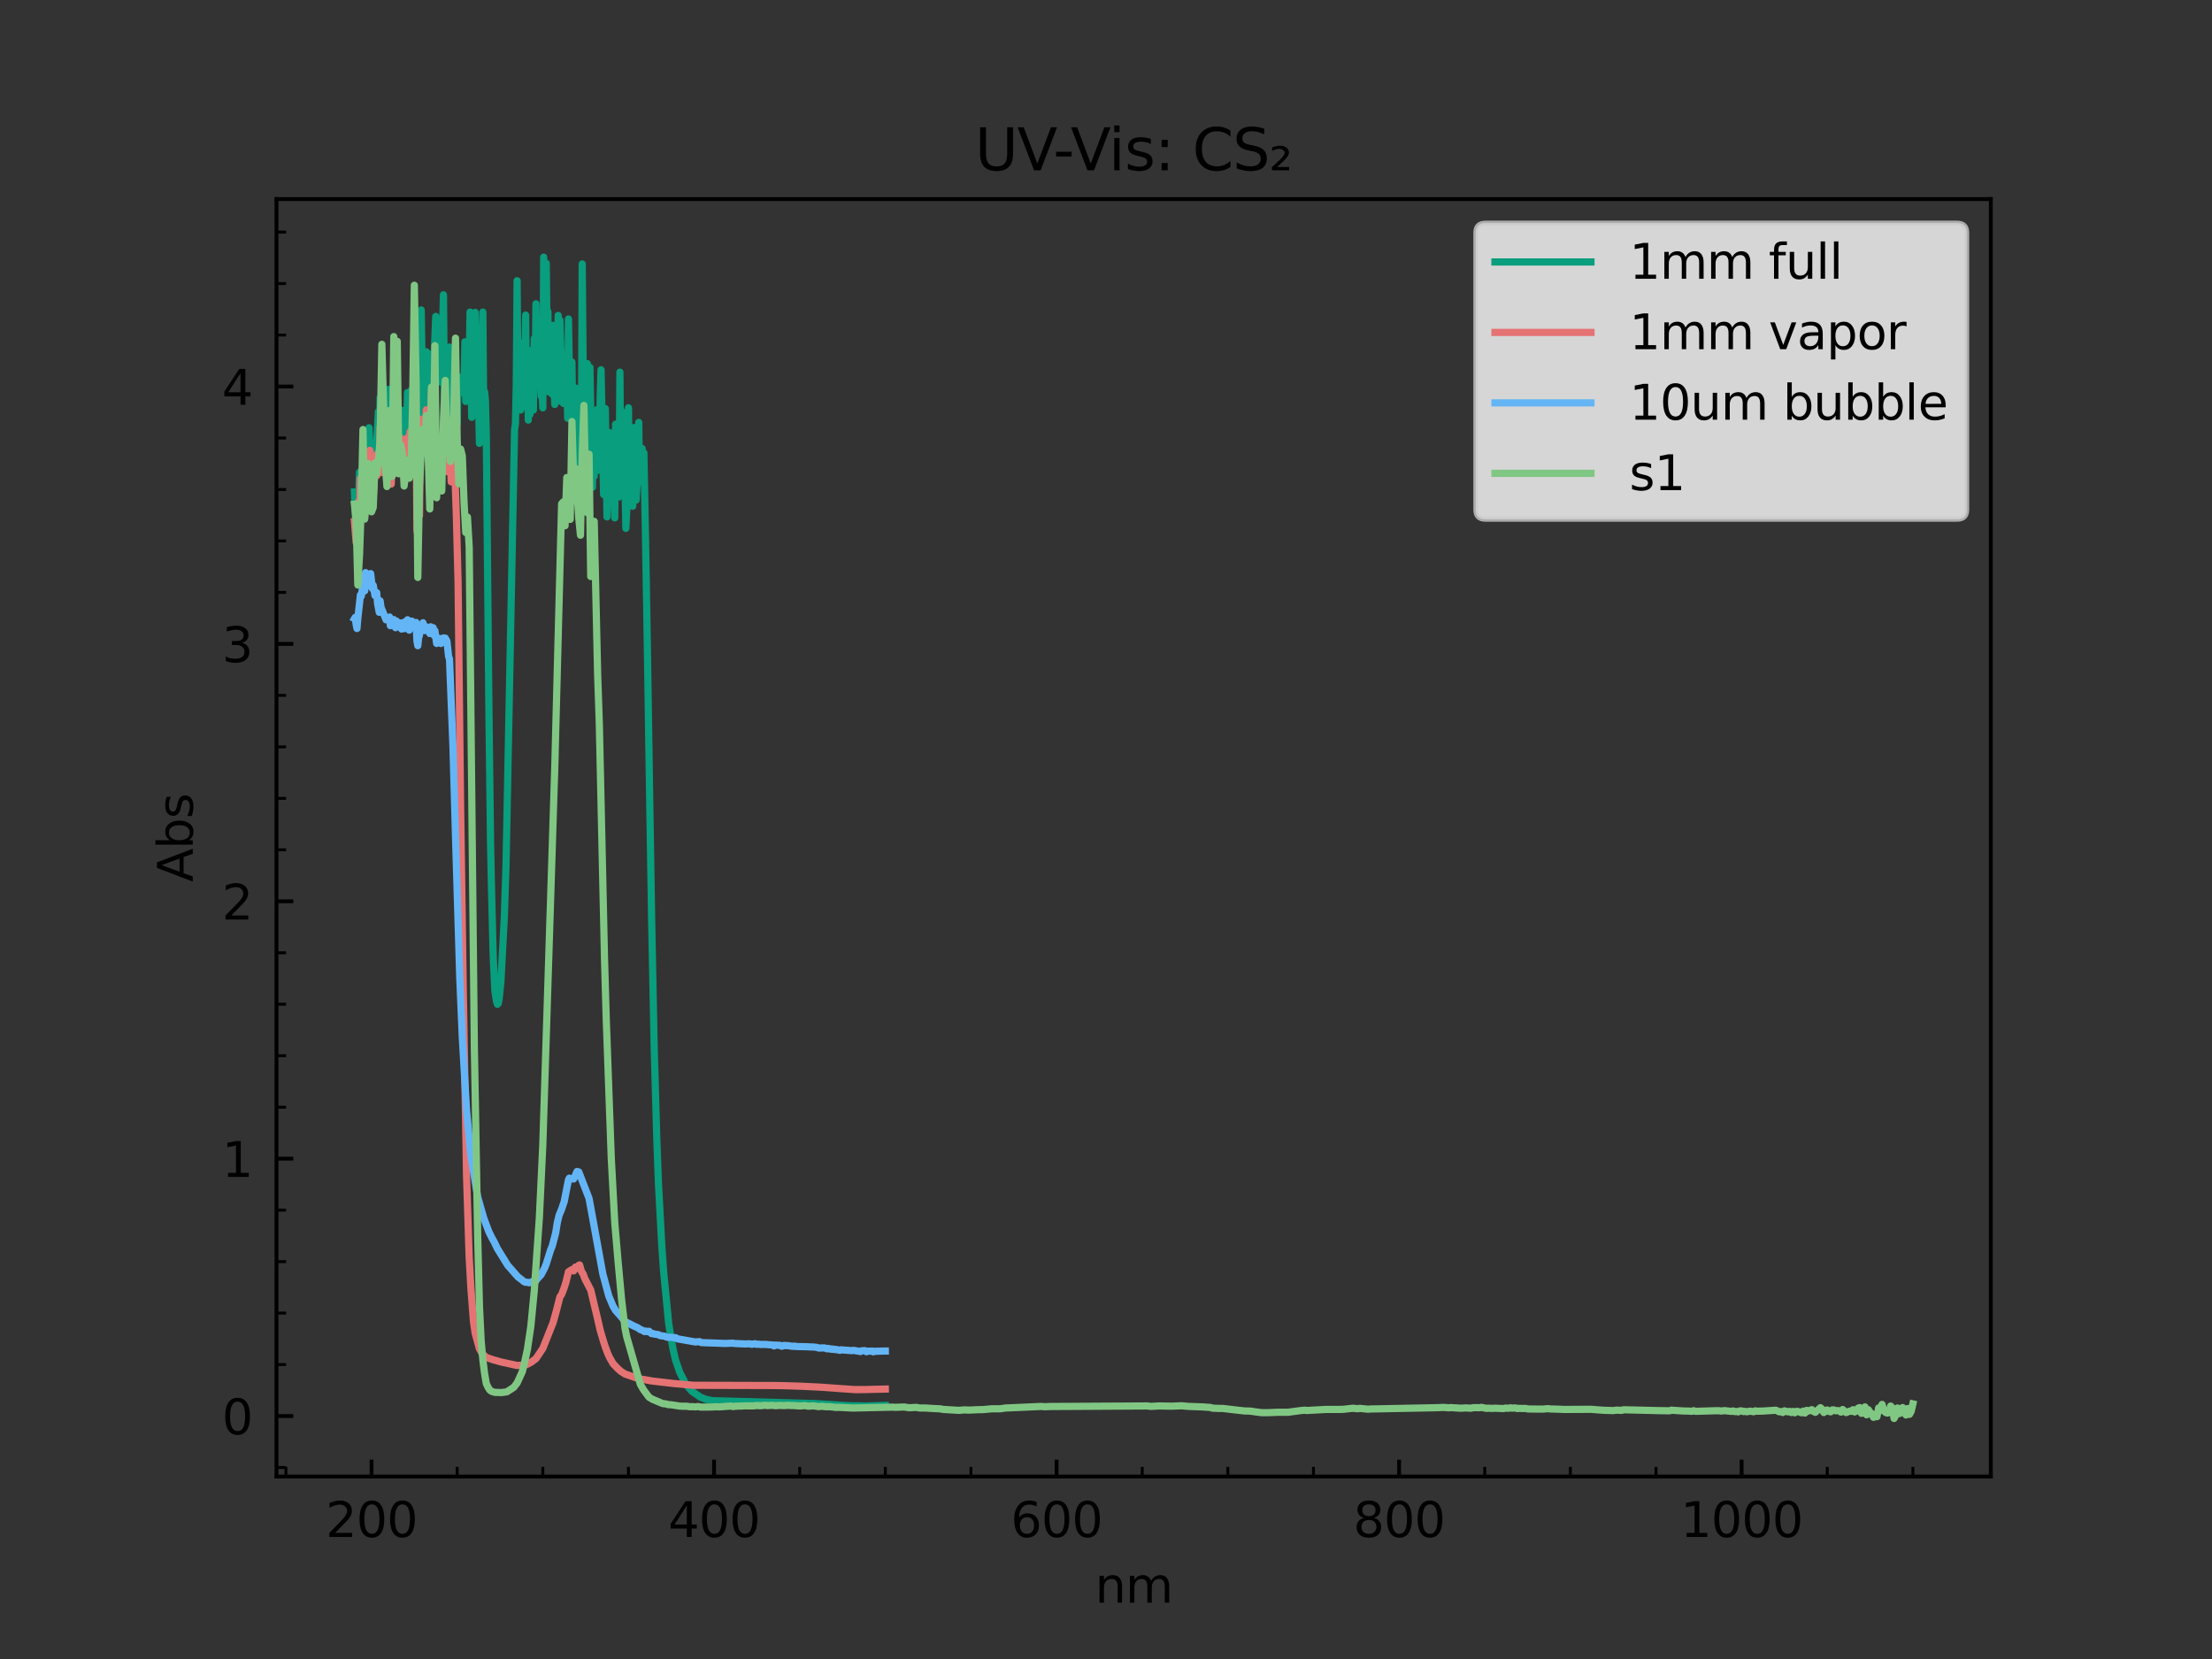 <?xml version="1.0" encoding="utf-8" standalone="no"?>
<!DOCTYPE svg PUBLIC "-//W3C//DTD SVG 1.1//EN"
  "http://www.w3.org/Graphics/SVG/1.1/DTD/svg11.dtd">
<svg xmlns:xlink="http://www.w3.org/1999/xlink" width="460.8pt" height="345.6pt" viewBox="0 0 460.8 345.6" xmlns="http://www.w3.org/2000/svg" version="1.1">
 <rect x="0" y="0" width="460.8" height="345.6" fill="#333333" stroke="none"/>
 <defs>
  <style type="text/css">*{stroke-linejoin: round; stroke-linecap: butt}</style>
 </defs>
 <g id="figure_1">
  <g id="patch_1">
   <path d="M 0 345.6 
L 460.8 345.6 
L 460.8 0 
L 0 0 
L 0 345.6 
z
" style="fill: none"/>
  </g>
  <g id="axes_1">
   <g id="patch_2">
    <path d="M 57.6 307.584 
L 414.72 307.584 
L 414.72 41.472 
L 57.6 41.472 
L 57.6 307.584 
z
" style="fill: none"/>
   </g>
   <g id="matplotlib.axis_1">
    <g id="xtick_1">
     <g id="line2d_1">
      <defs>
       <path id="ma0b58c89ad" d="M 0 0 
L 0 -3.5 
" style="stroke: #000000; stroke-width: 0.8"/>
      </defs>
      <g>
       <use xlink:href="#ma0b58c89ad" x="77.402" y="307.584" style="stroke: #000000; stroke-width: 0.8"/>
      </g>
     </g>
     <g id="text_1">
      <!-- 200 -->
      <g transform="translate(67.858 320.182)scale(0.1 -0.1)">
       <defs>
        <path id="DejaVuSans-32" d="M 1228 531 
L 3431 531 
L 3431 0 
L 469 0 
L 469 531 
Q 828 903 1448 1529 
Q 2069 2156 2228 2338 
Q 2531 2678 2651 2914 
Q 2772 3150 2772 3378 
Q 2772 3750 2511 3984 
Q 2250 4219 1831 4219 
Q 1534 4219 1204 4116 
Q 875 4013 500 3803 
L 500 4441 
Q 881 4594 1212 4672 
Q 1544 4750 1819 4750 
Q 2544 4750 2975 4387 
Q 3406 4025 3406 3419 
Q 3406 3131 3298 2873 
Q 3191 2616 2906 2266 
Q 2828 2175 2409 1742 
Q 1991 1309 1228 531 
z
" transform="scale(0.016)"/>
        <path id="DejaVuSans-30" d="M 2034 4250 
Q 1547 4250 1301 3770 
Q 1056 3291 1056 2328 
Q 1056 1369 1301 889 
Q 1547 409 2034 409 
Q 2525 409 2770 889 
Q 3016 1369 3016 2328 
Q 3016 3291 2770 3770 
Q 2525 4250 2034 4250 
z
M 2034 4750 
Q 2819 4750 3233 4129 
Q 3647 3509 3647 2328 
Q 3647 1150 3233 529 
Q 2819 -91 2034 -91 
Q 1250 -91 836 529 
Q 422 1150 422 2328 
Q 422 3509 836 4129 
Q 1250 4750 2034 4750 
z
" transform="scale(0.016)"/>
       </defs>
       <use xlink:href="#DejaVuSans-32"/>
       <use xlink:href="#DejaVuSans-30" x="63.623"/>
       <use xlink:href="#DejaVuSans-30" x="127.246"/>
      </g>
     </g>
    </g>
    <g id="xtick_2">
     <g id="line2d_2">
      <g>
       <use xlink:href="#ma0b58c89ad" x="148.754" y="307.584" style="stroke: #000000; stroke-width: 0.8"/>
      </g>
     </g>
     <g id="text_2">
      <!-- 400 -->
      <g transform="translate(139.21 320.182)scale(0.1 -0.1)">
       <defs>
        <path id="DejaVuSans-34" d="M 2419 4116 
L 825 1625 
L 2419 1625 
L 2419 4116 
z
M 2253 4666 
L 3047 4666 
L 3047 1625 
L 3713 1625 
L 3713 1100 
L 3047 1100 
L 3047 0 
L 2419 0 
L 2419 1100 
L 313 1100 
L 313 1709 
L 2253 4666 
z
" transform="scale(0.016)"/>
       </defs>
       <use xlink:href="#DejaVuSans-34"/>
       <use xlink:href="#DejaVuSans-30" x="63.623"/>
       <use xlink:href="#DejaVuSans-30" x="127.246"/>
      </g>
     </g>
    </g>
    <g id="xtick_3">
     <g id="line2d_3">
      <g>
       <use xlink:href="#ma0b58c89ad" x="220.107" y="307.584" style="stroke: #000000; stroke-width: 0.8"/>
      </g>
     </g>
     <g id="text_3">
      <!-- 600 -->
      <g transform="translate(210.563 320.182)scale(0.1 -0.1)">
       <defs>
        <path id="DejaVuSans-36" d="M 2113 2584 
Q 1688 2584 1439 2293 
Q 1191 2003 1191 1497 
Q 1191 994 1439 701 
Q 1688 409 2113 409 
Q 2538 409 2786 701 
Q 3034 994 3034 1497 
Q 3034 2003 2786 2293 
Q 2538 2584 2113 2584 
z
M 3366 4563 
L 3366 3988 
Q 3128 4100 2886 4159 
Q 2644 4219 2406 4219 
Q 1781 4219 1451 3797 
Q 1122 3375 1075 2522 
Q 1259 2794 1537 2939 
Q 1816 3084 2150 3084 
Q 2853 3084 3261 2657 
Q 3669 2231 3669 1497 
Q 3669 778 3244 343 
Q 2819 -91 2113 -91 
Q 1303 -91 875 529 
Q 447 1150 447 2328 
Q 447 3434 972 4092 
Q 1497 4750 2381 4750 
Q 2619 4750 2861 4703 
Q 3103 4656 3366 4563 
z
" transform="scale(0.016)"/>
       </defs>
       <use xlink:href="#DejaVuSans-36"/>
       <use xlink:href="#DejaVuSans-30" x="63.623"/>
       <use xlink:href="#DejaVuSans-30" x="127.246"/>
      </g>
     </g>
    </g>
    <g id="xtick_4">
     <g id="line2d_4">
      <g>
       <use xlink:href="#ma0b58c89ad" x="291.459" y="307.584" style="stroke: #000000; stroke-width: 0.8"/>
      </g>
     </g>
     <g id="text_4">
      <!-- 800 -->
      <g transform="translate(281.916 320.182)scale(0.1 -0.1)">
       <defs>
        <path id="DejaVuSans-38" d="M 2034 2216 
Q 1584 2216 1326 1975 
Q 1069 1734 1069 1313 
Q 1069 891 1326 650 
Q 1584 409 2034 409 
Q 2484 409 2743 651 
Q 3003 894 3003 1313 
Q 3003 1734 2745 1975 
Q 2488 2216 2034 2216 
z
M 1403 2484 
Q 997 2584 770 2862 
Q 544 3141 544 3541 
Q 544 4100 942 4425 
Q 1341 4750 2034 4750 
Q 2731 4750 3128 4425 
Q 3525 4100 3525 3541 
Q 3525 3141 3298 2862 
Q 3072 2584 2669 2484 
Q 3125 2378 3379 2068 
Q 3634 1759 3634 1313 
Q 3634 634 3220 271 
Q 2806 -91 2034 -91 
Q 1263 -91 848 271 
Q 434 634 434 1313 
Q 434 1759 690 2068 
Q 947 2378 1403 2484 
z
M 1172 3481 
Q 1172 3119 1398 2916 
Q 1625 2713 2034 2713 
Q 2441 2713 2670 2916 
Q 2900 3119 2900 3481 
Q 2900 3844 2670 4047 
Q 2441 4250 2034 4250 
Q 1625 4250 1398 4047 
Q 1172 3844 1172 3481 
z
" transform="scale(0.016)"/>
       </defs>
       <use xlink:href="#DejaVuSans-38"/>
       <use xlink:href="#DejaVuSans-30" x="63.623"/>
       <use xlink:href="#DejaVuSans-30" x="127.246"/>
      </g>
     </g>
    </g>
    <g id="xtick_5">
     <g id="line2d_5">
      <g>
       <use xlink:href="#ma0b58c89ad" x="362.812" y="307.584" style="stroke: #000000; stroke-width: 0.8"/>
      </g>
     </g>
     <g id="text_5">
      <!-- 1000 -->
      <g transform="translate(350.087 320.182)scale(0.1 -0.1)">
       <defs>
        <path id="DejaVuSans-31" d="M 794 531 
L 1825 531 
L 1825 4091 
L 703 3866 
L 703 4441 
L 1819 4666 
L 2450 4666 
L 2450 531 
L 3481 531 
L 3481 0 
L 794 0 
L 794 531 
z
" transform="scale(0.016)"/>
       </defs>
       <use xlink:href="#DejaVuSans-31"/>
       <use xlink:href="#DejaVuSans-30" x="63.623"/>
       <use xlink:href="#DejaVuSans-30" x="127.246"/>
       <use xlink:href="#DejaVuSans-30" x="190.869"/>
      </g>
     </g>
    </g>
    <g id="xtick_6">
     <g id="line2d_6">
      <defs>
       <path id="mc9d6af4eb7" d="M 0 0 
L 0 -2 
" style="stroke: #000000; stroke-width: 0.6"/>
      </defs>
      <g>
       <use xlink:href="#mc9d6af4eb7" x="59.563" y="307.584" style="stroke: #000000; stroke-width: 0.6"/>
      </g>
     </g>
    </g>
    <g id="xtick_7">
     <g id="line2d_7">
      <g>
       <use xlink:href="#mc9d6af4eb7" x="95.24" y="307.584" style="stroke: #000000; stroke-width: 0.6"/>
      </g>
     </g>
    </g>
    <g id="xtick_8">
     <g id="line2d_8">
      <g>
       <use xlink:href="#mc9d6af4eb7" x="113.078" y="307.584" style="stroke: #000000; stroke-width: 0.6"/>
      </g>
     </g>
    </g>
    <g id="xtick_9">
     <g id="line2d_9">
      <g>
       <use xlink:href="#mc9d6af4eb7" x="130.916" y="307.584" style="stroke: #000000; stroke-width: 0.6"/>
      </g>
     </g>
    </g>
    <g id="xtick_10">
     <g id="line2d_10">
      <g>
       <use xlink:href="#mc9d6af4eb7" x="166.592" y="307.584" style="stroke: #000000; stroke-width: 0.6"/>
      </g>
     </g>
    </g>
    <g id="xtick_11">
     <g id="line2d_11">
      <g>
       <use xlink:href="#mc9d6af4eb7" x="184.43" y="307.584" style="stroke: #000000; stroke-width: 0.6"/>
      </g>
     </g>
    </g>
    <g id="xtick_12">
     <g id="line2d_12">
      <g>
       <use xlink:href="#mc9d6af4eb7" x="202.269" y="307.584" style="stroke: #000000; stroke-width: 0.6"/>
      </g>
     </g>
    </g>
    <g id="xtick_13">
     <g id="line2d_13">
      <g>
       <use xlink:href="#mc9d6af4eb7" x="237.945" y="307.584" style="stroke: #000000; stroke-width: 0.6"/>
      </g>
     </g>
    </g>
    <g id="xtick_14">
     <g id="line2d_14">
      <g>
       <use xlink:href="#mc9d6af4eb7" x="255.783" y="307.584" style="stroke: #000000; stroke-width: 0.6"/>
      </g>
     </g>
    </g>
    <g id="xtick_15">
     <g id="line2d_15">
      <g>
       <use xlink:href="#mc9d6af4eb7" x="273.621" y="307.584" style="stroke: #000000; stroke-width: 0.6"/>
      </g>
     </g>
    </g>
    <g id="xtick_16">
     <g id="line2d_16">
      <g>
       <use xlink:href="#mc9d6af4eb7" x="309.298" y="307.584" style="stroke: #000000; stroke-width: 0.6"/>
      </g>
     </g>
    </g>
    <g id="xtick_17">
     <g id="line2d_17">
      <g>
       <use xlink:href="#mc9d6af4eb7" x="327.136" y="307.584" style="stroke: #000000; stroke-width: 0.6"/>
      </g>
     </g>
    </g>
    <g id="xtick_18">
     <g id="line2d_18">
      <g>
       <use xlink:href="#mc9d6af4eb7" x="344.974" y="307.584" style="stroke: #000000; stroke-width: 0.6"/>
      </g>
     </g>
    </g>
    <g id="xtick_19">
     <g id="line2d_19">
      <g>
       <use xlink:href="#mc9d6af4eb7" x="380.65" y="307.584" style="stroke: #000000; stroke-width: 0.6"/>
      </g>
     </g>
    </g>
    <g id="xtick_20">
     <g id="line2d_20">
      <g>
       <use xlink:href="#mc9d6af4eb7" x="398.488" y="307.584" style="stroke: #000000; stroke-width: 0.6"/>
      </g>
     </g>
    </g>
    <g id="text_6">
     <!-- nm -->
     <g transform="translate(228.121 333.861)scale(0.1 -0.1)">
      <defs>
       <path id="DejaVuSans-6e" d="M 3513 2113 
L 3513 0 
L 2938 0 
L 2938 2094 
Q 2938 2591 2744 2837 
Q 2550 3084 2163 3084 
Q 1697 3084 1428 2787 
Q 1159 2491 1159 1978 
L 1159 0 
L 581 0 
L 581 3500 
L 1159 3500 
L 1159 2956 
Q 1366 3272 1645 3428 
Q 1925 3584 2291 3584 
Q 2894 3584 3203 3211 
Q 3513 2838 3513 2113 
z
" transform="scale(0.016)"/>
       <path id="DejaVuSans-6d" d="M 3328 2828 
Q 3544 3216 3844 3400 
Q 4144 3584 4550 3584 
Q 5097 3584 5394 3201 
Q 5691 2819 5691 2113 
L 5691 0 
L 5113 0 
L 5113 2094 
Q 5113 2597 4934 2840 
Q 4756 3084 4391 3084 
Q 3944 3084 3684 2787 
Q 3425 2491 3425 1978 
L 3425 0 
L 2847 0 
L 2847 2094 
Q 2847 2600 2669 2842 
Q 2491 3084 2119 3084 
Q 1678 3084 1418 2786 
Q 1159 2488 1159 1978 
L 1159 0 
L 581 0 
L 581 3500 
L 1159 3500 
L 1159 2956 
Q 1356 3278 1631 3431 
Q 1906 3584 2284 3584 
Q 2666 3584 2933 3390 
Q 3200 3197 3328 2828 
z
" transform="scale(0.016)"/>
      </defs>
      <use xlink:href="#DejaVuSans-6e"/>
      <use xlink:href="#DejaVuSans-6d" x="63.379"/>
     </g>
    </g>
   </g>
   <g id="matplotlib.axis_2">
    <g id="ytick_1">
     <g id="line2d_21">
      <defs>
       <path id="m00a8649b8f" d="M 0 0 
L 3.5 0 
" style="stroke: #000000; stroke-width: 0.8"/>
      </defs>
      <g>
       <use xlink:href="#m00a8649b8f" x="57.6" y="294.989" style="stroke: #000000; stroke-width: 0.8"/>
      </g>
     </g>
     <g id="text_7">
      <!-- 0 -->
      <g transform="translate(46.237 298.788)scale(0.1 -0.1)">
       <use xlink:href="#DejaVuSans-30"/>
      </g>
     </g>
    </g>
    <g id="ytick_2">
     <g id="line2d_22">
      <g>
       <use xlink:href="#m00a8649b8f" x="57.6" y="241.372" style="stroke: #000000; stroke-width: 0.8"/>
      </g>
     </g>
     <g id="text_8">
      <!-- 1 -->
      <g transform="translate(46.237 245.171)scale(0.1 -0.1)">
       <use xlink:href="#DejaVuSans-31"/>
      </g>
     </g>
    </g>
    <g id="ytick_3">
     <g id="line2d_23">
      <g>
       <use xlink:href="#m00a8649b8f" x="57.6" y="187.754" style="stroke: #000000; stroke-width: 0.8"/>
      </g>
     </g>
     <g id="text_9">
      <!-- 2 -->
      <g transform="translate(46.237 191.554)scale(0.1 -0.1)">
       <use xlink:href="#DejaVuSans-32"/>
      </g>
     </g>
    </g>
    <g id="ytick_4">
     <g id="line2d_24">
      <g>
       <use xlink:href="#m00a8649b8f" x="57.6" y="134.137" style="stroke: #000000; stroke-width: 0.8"/>
      </g>
     </g>
     <g id="text_10">
      <!-- 3 -->
      <g transform="translate(46.237 137.936)scale(0.1 -0.1)">
       <defs>
        <path id="DejaVuSans-33" d="M 2597 2516 
Q 3050 2419 3304 2112 
Q 3559 1806 3559 1356 
Q 3559 666 3084 287 
Q 2609 -91 1734 -91 
Q 1441 -91 1130 -33 
Q 819 25 488 141 
L 488 750 
Q 750 597 1062 519 
Q 1375 441 1716 441 
Q 2309 441 2620 675 
Q 2931 909 2931 1356 
Q 2931 1769 2642 2001 
Q 2353 2234 1838 2234 
L 1294 2234 
L 1294 2753 
L 1863 2753 
Q 2328 2753 2575 2939 
Q 2822 3125 2822 3475 
Q 2822 3834 2567 4026 
Q 2313 4219 1838 4219 
Q 1578 4219 1281 4162 
Q 984 4106 628 3988 
L 628 4550 
Q 988 4650 1302 4700 
Q 1616 4750 1894 4750 
Q 2613 4750 3031 4423 
Q 3450 4097 3450 3541 
Q 3450 3153 3228 2886 
Q 3006 2619 2597 2516 
z
" transform="scale(0.016)"/>
       </defs>
       <use xlink:href="#DejaVuSans-33"/>
      </g>
     </g>
    </g>
    <g id="ytick_5">
     <g id="line2d_25">
      <g>
       <use xlink:href="#m00a8649b8f" x="57.6" y="80.52" style="stroke: #000000; stroke-width: 0.8"/>
      </g>
     </g>
     <g id="text_11">
      <!-- 4 -->
      <g transform="translate(46.237 84.319)scale(0.1 -0.1)">
       <use xlink:href="#DejaVuSans-34"/>
      </g>
     </g>
    </g>
    <g id="ytick_6">
     <g id="line2d_26">
      <defs>
       <path id="m5bd4dfc1ac" d="M 0 0 
L 2 0 
" style="stroke: #000000; stroke-width: 0.6"/>
      </defs>
      <g>
       <use xlink:href="#m5bd4dfc1ac" x="57.6" y="305.712" style="stroke: #000000; stroke-width: 0.6"/>
      </g>
     </g>
    </g>
    <g id="ytick_7">
     <g id="line2d_27">
      <g>
       <use xlink:href="#m5bd4dfc1ac" x="57.6" y="284.266" style="stroke: #000000; stroke-width: 0.6"/>
      </g>
     </g>
    </g>
    <g id="ytick_8">
     <g id="line2d_28">
      <g>
       <use xlink:href="#m5bd4dfc1ac" x="57.6" y="273.542" style="stroke: #000000; stroke-width: 0.6"/>
      </g>
     </g>
    </g>
    <g id="ytick_9">
     <g id="line2d_29">
      <g>
       <use xlink:href="#m5bd4dfc1ac" x="57.6" y="262.819" style="stroke: #000000; stroke-width: 0.6"/>
      </g>
     </g>
    </g>
    <g id="ytick_10">
     <g id="line2d_30">
      <g>
       <use xlink:href="#m5bd4dfc1ac" x="57.6" y="252.095" style="stroke: #000000; stroke-width: 0.6"/>
      </g>
     </g>
    </g>
    <g id="ytick_11">
     <g id="line2d_31">
      <g>
       <use xlink:href="#m5bd4dfc1ac" x="57.6" y="230.648" style="stroke: #000000; stroke-width: 0.6"/>
      </g>
     </g>
    </g>
    <g id="ytick_12">
     <g id="line2d_32">
      <g>
       <use xlink:href="#m5bd4dfc1ac" x="57.6" y="219.925" style="stroke: #000000; stroke-width: 0.6"/>
      </g>
     </g>
    </g>
    <g id="ytick_13">
     <g id="line2d_33">
      <g>
       <use xlink:href="#m5bd4dfc1ac" x="57.6" y="209.201" style="stroke: #000000; stroke-width: 0.6"/>
      </g>
     </g>
    </g>
    <g id="ytick_14">
     <g id="line2d_34">
      <g>
       <use xlink:href="#m5bd4dfc1ac" x="57.6" y="198.478" style="stroke: #000000; stroke-width: 0.6"/>
      </g>
     </g>
    </g>
    <g id="ytick_15">
     <g id="line2d_35">
      <g>
       <use xlink:href="#m5bd4dfc1ac" x="57.6" y="177.031" style="stroke: #000000; stroke-width: 0.6"/>
      </g>
     </g>
    </g>
    <g id="ytick_16">
     <g id="line2d_36">
      <g>
       <use xlink:href="#m5bd4dfc1ac" x="57.6" y="166.307" style="stroke: #000000; stroke-width: 0.6"/>
      </g>
     </g>
    </g>
    <g id="ytick_17">
     <g id="line2d_37">
      <g>
       <use xlink:href="#m5bd4dfc1ac" x="57.6" y="155.584" style="stroke: #000000; stroke-width: 0.6"/>
      </g>
     </g>
    </g>
    <g id="ytick_18">
     <g id="line2d_38">
      <g>
       <use xlink:href="#m5bd4dfc1ac" x="57.6" y="144.86" style="stroke: #000000; stroke-width: 0.6"/>
      </g>
     </g>
    </g>
    <g id="ytick_19">
     <g id="line2d_39">
      <g>
       <use xlink:href="#m5bd4dfc1ac" x="57.6" y="123.414" style="stroke: #000000; stroke-width: 0.6"/>
      </g>
     </g>
    </g>
    <g id="ytick_20">
     <g id="line2d_40">
      <g>
       <use xlink:href="#m5bd4dfc1ac" x="57.6" y="112.69" style="stroke: #000000; stroke-width: 0.6"/>
      </g>
     </g>
    </g>
    <g id="ytick_21">
     <g id="line2d_41">
      <g>
       <use xlink:href="#m5bd4dfc1ac" x="57.6" y="101.967" style="stroke: #000000; stroke-width: 0.6"/>
      </g>
     </g>
    </g>
    <g id="ytick_22">
     <g id="line2d_42">
      <g>
       <use xlink:href="#m5bd4dfc1ac" x="57.6" y="91.243" style="stroke: #000000; stroke-width: 0.6"/>
      </g>
     </g>
    </g>
    <g id="ytick_23">
     <g id="line2d_43">
      <g>
       <use xlink:href="#m5bd4dfc1ac" x="57.6" y="69.796" style="stroke: #000000; stroke-width: 0.6"/>
      </g>
     </g>
    </g>
    <g id="ytick_24">
     <g id="line2d_44">
      <g>
       <use xlink:href="#m5bd4dfc1ac" x="57.6" y="59.073" style="stroke: #000000; stroke-width: 0.6"/>
      </g>
     </g>
    </g>
    <g id="ytick_25">
     <g id="line2d_45">
      <g>
       <use xlink:href="#m5bd4dfc1ac" x="57.6" y="48.349" style="stroke: #000000; stroke-width: 0.6"/>
      </g>
     </g>
    </g>
    <g id="text_12">
     <!-- Abs -->
     <g transform="translate(40.158 183.727)rotate(-90)scale(0.1 -0.1)">
      <defs>
       <path id="DejaVuSans-41" d="M 2188 4044 
L 1331 1722 
L 3047 1722 
L 2188 4044 
z
M 1831 4666 
L 2547 4666 
L 4325 0 
L 3669 0 
L 3244 1197 
L 1141 1197 
L 716 0 
L 50 0 
L 1831 4666 
z
" transform="scale(0.016)"/>
       <path id="DejaVuSans-62" d="M 3116 1747 
Q 3116 2381 2855 2742 
Q 2594 3103 2138 3103 
Q 1681 3103 1420 2742 
Q 1159 2381 1159 1747 
Q 1159 1113 1420 752 
Q 1681 391 2138 391 
Q 2594 391 2855 752 
Q 3116 1113 3116 1747 
z
M 1159 2969 
Q 1341 3281 1617 3432 
Q 1894 3584 2278 3584 
Q 2916 3584 3314 3078 
Q 3713 2572 3713 1747 
Q 3713 922 3314 415 
Q 2916 -91 2278 -91 
Q 1894 -91 1617 61 
Q 1341 213 1159 525 
L 1159 0 
L 581 0 
L 581 4863 
L 1159 4863 
L 1159 2969 
z
" transform="scale(0.016)"/>
       <path id="DejaVuSans-73" d="M 2834 3397 
L 2834 2853 
Q 2591 2978 2328 3040 
Q 2066 3103 1784 3103 
Q 1356 3103 1142 2972 
Q 928 2841 928 2578 
Q 928 2378 1081 2264 
Q 1234 2150 1697 2047 
L 1894 2003 
Q 2506 1872 2764 1633 
Q 3022 1394 3022 966 
Q 3022 478 2636 193 
Q 2250 -91 1575 -91 
Q 1294 -91 989 -36 
Q 684 19 347 128 
L 347 722 
Q 666 556 975 473 
Q 1284 391 1588 391 
Q 1994 391 2212 530 
Q 2431 669 2431 922 
Q 2431 1156 2273 1281 
Q 2116 1406 1581 1522 
L 1381 1569 
Q 847 1681 609 1914 
Q 372 2147 372 2553 
Q 372 3047 722 3315 
Q 1072 3584 1716 3584 
Q 2034 3584 2315 3537 
Q 2597 3491 2834 3397 
z
" transform="scale(0.016)"/>
      </defs>
      <use xlink:href="#DejaVuSans-41"/>
      <use xlink:href="#DejaVuSans-62" x="68.408"/>
      <use xlink:href="#DejaVuSans-73" x="131.885"/>
     </g>
    </g>
   </g>
   <g id="line2d_46">
    <path d="M 184.43 292.769 
L 182.286 292.834 
L 180.506 292.896 
L 176.588 292.834 
L 169.806 292.386 
L 148.392 291.783 
L 147.149 291.53 
L 145.904 291.062 
L 144.12 289.826 
L 142.874 288.352 
L 141.613 285.887 
L 140.726 283.317 
L 140.185 280.975 
L 139.298 275.709 
L 138.23 264.713 
L 137.869 259.602 
L 137.161 246.454 
L 136.8 236.535 
L 136.273 217.912 
L 135.731 190.411 
L 135.37 168.246 
L 134.842 133.854 
L 134.481 112.455 
L 134.133 94.314 
L 133.953 99.867 
L 133.772 93.418 
L 133.591 98.957 
L 133.41 98.588 
L 133.23 100.406 
L 133.063 87.993 
L 132.882 100.05 
L 132.701 100.94 
L 132.52 104.173 
L 132.159 89.042 
L 131.811 105.456 
L 131.63 98.24 
L 131.449 96.09 
L 131.269 104.376 
L 131.088 102.046 
L 130.921 84.944 
L 130.74 102.665 
L 130.378 110.065 
L 130.03 91.693 
L 129.849 101.795 
L 129.668 97.96 
L 129.487 85.664 
L 129.306 100.524 
L 129.139 77.522 
L 128.958 103.531 
L 128.777 93.131 
L 128.415 102.914 
L 128.233 88.361 
L 128.066 107.885 
L 127.704 91.481 
L 127.523 102.695 
L 127.342 104.407 
L 127.175 90.845 
L 126.993 90.11 
L 126.812 94.078 
L 126.45 107.683 
L 126.101 85.119 
L 125.92 89.975 
L 125.739 103.004 
L 125.39 85.793 
L 125.209 77.032 
L 125.028 82.866 
L 124.846 97.97 
L 124.679 97.912 
L 124.497 85.47 
L 124.316 85.357 
L 124.135 94.266 
L 123.953 92.079 
L 123.786 99.203 
L 123.605 86.205 
L 123.423 101.519 
L 123.242 96.844 
L 122.893 76.536 
L 122.711 88.753 
L 122.348 75.753 
L 122.181 85.001 
L 121.999 87.868 
L 121.818 81.112 
L 121.636 82.808 
L 121.469 75.087 
L 121.287 54.985 
L 121.106 95.064 
L 120.924 97.376 
L 120.742 95.014 
L 120.393 85.446 
L 120.212 93.998 
L 120.03 80.871 
L 119.862 95.877 
L 119.681 99.862 
L 119.499 84.537 
L 119.317 89.257 
L 119.15 75.425 
L 118.968 79.036 
L 118.786 79.103 
L 118.604 77.807 
L 118.423 66.444 
L 118.255 87.143 
L 118.073 78.137 
L 117.891 74.844 
L 117.71 83.927 
L 117.542 77.204 
L 117.36 84.047 
L 117.178 81.156 
L 116.996 74.646 
L 116.829 72.804 
L 116.647 66.706 
L 116.465 83.543 
L 116.283 65.71 
L 116.115 78.503 
L 115.933 78.669 
L 115.751 79.401 
L 115.569 84.262 
L 115.401 78.924 
L 115.219 67.774 
L 115.038 82.128 
L 114.856 79.88 
L 114.688 72.864 
L 114.506 72.913 
L 114.324 81.64 
L 114.142 64.887 
L 113.974 70.932 
L 113.792 54.847 
L 113.61 78.202 
L 113.442 74.357 
L 113.259 53.568 
L 113.077 84.96 
L 112.895 80.886 
L 112.727 82.522 
L 112.363 71.093 
L 112.181 76.856 
L 112.013 71.961 
L 111.831 78.159 
L 111.649 63.288 
L 111.466 80.138 
L 111.298 70.504 
L 111.116 85.411 
L 110.934 72.809 
L 110.766 73.765 
L 110.401 86.344 
L 110.219 74.173 
L 110.051 87.512 
L 109.869 78.159 
L 109.686 82.129 
L 109.504 65.633 
L 109.153 84.698 
L 108.971 84.313 
L 108.62 71.446 
L 108.438 85.416 
L 108.256 80.541 
L 108.087 81.818 
L 107.905 81.78 
L 107.723 58.471 
L 107.554 80.014 
L 107.372 88.326 
L 107.19 89.536 
L 105.407 180.47 
L 105.056 191.188 
L 104.34 204.651 
L 103.975 208.084 
L 103.806 209.019 
L 103.624 209.213 
L 103.441 208.674 
L 103.09 206.413 
L 102.738 199.101 
L 102.373 184.402 
L 102.19 175.727 
L 101.839 147.006 
L 101.305 90.529 
L 101.122 83.415 
L 100.954 81.605 
L 100.771 86.416 
L 100.588 65.008 
L 100.419 79.642 
L 100.054 71.827 
L 99.871 92.365 
L 99.519 75.654 
L 99.337 75.079 
L 99.168 73.001 
L 98.985 65.074 
L 98.802 81.258 
L 98.633 74.1 
L 98.45 78.141 
L 98.267 86.935 
L 97.916 65.008 
L 97.733 77.76 
L 97.564 74.066 
L 97.381 78.342 
L 97.198 71.504 
L 97.029 83.632 
L 96.846 71.201 
L 96.663 80.75 
L 96.311 78.857 
L 96.128 81.775 
L 95.959 81.495 
L 95.776 80.374 
L 95.593 82.094 
L 95.424 78.43 
L 95.241 88.325 
L 95.058 81.271 
L 94.889 85.332 
L 94.523 78.521 
L 94.354 79.017 
L 93.988 94.327 
L 93.819 76.939 
L 93.636 72.289 
L 93.453 90.143 
L 93.284 89.71 
L 93.101 86.38 
L 92.917 87.335 
L 92.748 82.725 
L 92.565 82.604 
L 92.382 61.406 
L 92.213 67.4 
L 92.03 79.695 
L 91.847 76.458 
L 91.677 70.53 
L 91.494 68.12 
L 91.311 75.953 
L 91.142 72.298 
L 90.959 74.695 
L 90.775 65.911 
L 90.24 79.035 
L 89.887 73.727 
L 89.704 75.924 
L 89.535 73.876 
L 89.351 74.834 
L 89.168 77.887 
L 88.999 84.237 
L 88.815 73.28 
L 88.646 77.353 
L 88.463 86.709 
L 88.279 73.862 
L 88.11 79.866 
L 87.927 76.077 
L 87.743 64.564 
L 87.574 79.758 
L 87.391 78.803 
L 87.207 97.596 
L 87.038 90.309 
L 86.854 91.547 
L 86.671 79.915 
L 86.502 85.306 
L 86.318 84.342 
L 86.149 81.54 
L 85.965 87.164 
L 85.612 81.366 
L 85.429 92.223 
L 85.245 87.222 
L 85.076 88.477 
L 84.892 81.77 
L 84.709 89.685 
L 84.539 86.279 
L 84.356 93.135 
L 84.186 86.44 
L 84.003 85.972 
L 83.819 88.994 
L 83.65 85.44 
L 83.466 88.613 
L 83.283 88.182 
L 83.113 95.892 
L 82.746 89.819 
L 82.577 91.984 
L 82.393 91.29 
L 82.04 84.821 
L 81.856 93.368 
L 81.503 88.049 
L 81.319 93.361 
L 81.15 91.92 
L 80.966 81.106 
L 80.796 92.592 
L 80.613 85.207 
L 80.259 91.817 
L 80.076 88.674 
L 79.892 82.924 
L 79.722 85.053 
L 79.539 90.439 
L 79.369 89.596 
L 79.185 82.853 
L 79.001 94.303 
L 78.832 85.731 
L 78.294 95.396 
L 78.111 94.524 
L 77.941 95.189 
L 77.757 93.088 
L 77.573 102.56 
L 77.404 101.355 
L 77.22 92.272 
L 77.05 93.018 
L 76.866 89.107 
L 76.682 92.865 
L 76.513 93.075 
L 76.329 95.053 
L 76.159 100.375 
L 75.791 95.198 
L 75.621 104.445 
L 75.437 103.218 
L 75.268 98.742 
L 75.084 100.139 
L 74.9 98.351 
L 74.546 108.103 
L 74.362 105.983 
L 74.192 111.12 
L 73.839 102.483 
L 73.839 102.483 
" clip-path="url(#pf17175fabe)" style="fill: none; stroke: #099e7d; stroke-width: 1.5; stroke-linecap: square"/>
   </g>
   <g id="line2d_47">
    <path d="M 184.43 289.367 
L 181.213 289.443 
L 180.153 289.473 
L 178.004 289.475 
L 174.98 289.263 
L 170.872 288.967 
L 166.769 288.77 
L 164.097 288.683 
L 162.492 288.646 
L 160.35 288.625 
L 144.479 288.581 
L 140.366 288.215 
L 138.937 288.044 
L 135.912 287.699 
L 132.882 287.165 
L 130.197 286.224 
L 129.306 285.651 
L 128.596 285.01 
L 127.704 284.05 
L 126.993 282.808 
L 126.631 282.03 
L 126.101 280.613 
L 125.739 279.498 
L 125.028 277.098 
L 124.497 274.77 
L 123.06 268.736 
L 121.818 266.343 
L 121.469 265.345 
L 121.287 265.147 
L 121.106 264.776 
L 120.742 263.506 
L 120.575 263.577 
L 120.212 264.235 
L 119.862 263.945 
L 119.499 264.754 
L 119.317 264.677 
L 119.15 264.484 
L 118.423 264.937 
L 117.891 267.127 
L 117.542 268.231 
L 116.996 269.669 
L 116.647 270.144 
L 115.933 272.959 
L 115.219 275.526 
L 113.077 280.904 
L 111.649 283.036 
L 110.583 283.813 
L 109.686 284.273 
L 108.971 284.37 
L 107.723 284.457 
L 104.34 283.716 
L 103.272 283.403 
L 102.907 283.325 
L 101.488 282.838 
L 101.122 282.616 
L 100.419 281.951 
L 99.871 280.962 
L 98.985 277.73 
L 98.633 275.348 
L 98.099 268.335 
L 97.733 261.834 
L 97.198 245.206 
L 96.494 205.389 
L 95.959 168.71 
L 95.424 121.172 
L 95.058 107.128 
L 94.523 91.906 
L 94.354 91.177 
L 93.988 100.384 
L 93.819 94.573 
L 93.636 95.007 
L 93.453 98.256 
L 93.284 98.285 
L 92.748 90.115 
L 92.565 91.584 
L 92.382 91.394 
L 92.03 97.818 
L 91.847 100.182 
L 91.677 94.272 
L 91.311 100.876 
L 91.142 99.549 
L 90.606 90.973 
L 90.423 91.766 
L 90.24 91.702 
L 90.07 91.319 
L 89.887 81.334 
L 89.704 86.824 
L 89.535 95.479 
L 89.351 92.94 
L 88.999 91.549 
L 88.815 85.356 
L 88.279 93.674 
L 88.11 90.146 
L 87.927 89.314 
L 87.743 87.323 
L 87.574 87.334 
L 87.391 107.377 
L 87.207 103.328 
L 87.038 111.506 
L 86.854 110.402 
L 86.671 86.818 
L 86.502 89.682 
L 86.318 88.88 
L 85.965 92.573 
L 85.782 91.306 
L 85.612 94.412 
L 85.429 89.918 
L 85.245 92.449 
L 85.076 97.802 
L 84.892 91.753 
L 84.709 91.306 
L 84.539 92.08 
L 84.356 93.602 
L 84.186 96.224 
L 83.819 93.393 
L 83.65 98.294 
L 83.283 91.049 
L 83.113 93.936 
L 82.746 92.297 
L 82.577 89.813 
L 82.393 92.917 
L 82.223 98.665 
L 82.04 92.953 
L 81.856 92.988 
L 81.687 94.241 
L 81.503 100.841 
L 80.966 89.31 
L 80.796 97.725 
L 80.613 96.486 
L 80.429 96.519 
L 80.259 93.544 
L 80.076 94.726 
L 79.892 97.457 
L 79.722 92.582 
L 79.539 94.486 
L 79.369 98.462 
L 79.185 88.951 
L 79.001 98.085 
L 78.832 95.354 
L 78.648 94.516 
L 78.478 99.121 
L 78.294 94.842 
L 77.757 103.36 
L 77.573 103.464 
L 77.404 105.517 
L 77.05 93.799 
L 76.866 99.029 
L 76.682 96.767 
L 76.513 96.64 
L 76.329 94.615 
L 76.159 103.73 
L 75.975 104.198 
L 75.791 103.691 
L 75.621 103.599 
L 75.437 104.256 
L 75.268 100.792 
L 75.084 99.655 
L 74.9 108.267 
L 74.73 104.42 
L 74.546 112.536 
L 74.362 113.185 
L 74.192 112.999 
L 73.839 108.658 
L 73.839 108.658 
" clip-path="url(#pf17175fabe)" style="fill: none; stroke: #e57373; stroke-width: 1.5; stroke-linecap: square"/>
   </g>
   <g id="line2d_48">
    <path d="M 184.43 281.447 
L 183.901 281.45 
L 182.109 281.503 
L 181.933 281.615 
L 181.756 281.456 
L 180.683 281.48 
L 180.506 281.599 
L 180.153 281.355 
L 179.432 281.41 
L 179.256 281.554 
L 177.827 281.299 
L 177.473 281.363 
L 175.157 281.187 
L 174.98 281.295 
L 174.08 281.103 
L 173.903 281.148 
L 173.548 281.037 
L 173.371 281.096 
L 173.193 281.015 
L 173.016 281.057 
L 172.661 280.932 
L 172.484 280.892 
L 172.306 280.996 
L 171.76 280.791 
L 170.517 280.82 
L 170.161 280.679 
L 169.45 280.605 
L 168.548 280.582 
L 168.192 280.549 
L 166.413 280.519 
L 165.7 280.491 
L 165.522 280.413 
L 165.166 280.476 
L 164.097 280.31 
L 163.562 280.314 
L 163.384 280.261 
L 162.849 280.453 
L 162.492 280.259 
L 161.421 280.205 
L 161.243 280.383 
L 160.886 280.177 
L 160.35 280.146 
L 159.457 280.066 
L 158.385 280.078 
L 158.206 280.013 
L 157.848 280.047 
L 157.491 280.024 
L 157.312 279.912 
L 156.596 280.05 
L 156.252 279.935 
L 155.178 279.969 
L 152.864 279.863 
L 152.684 279.795 
L 152.326 279.816 
L 151.071 279.868 
L 150.008 279.826 
L 146.084 279.685 
L 145.724 279.489 
L 144.825 279.556 
L 141.086 278.891 
L 140.726 278.649 
L 140.366 278.667 
L 139.659 278.557 
L 139.298 278.605 
L 138.937 278.551 
L 138.41 278.352 
L 137.522 278.233 
L 137.161 278.029 
L 136.273 277.916 
L 136.092 277.807 
L 135.731 277.824 
L 135.203 277.322 
L 135.023 277.425 
L 134.481 277.281 
L 134.3 277.404 
L 133.591 277.013 
L 133.41 276.997 
L 132.882 276.612 
L 131.992 276.207 
L 130.559 275.477 
L 130.378 275.452 
L 128.777 273.597 
L 128.233 272.98 
L 127.704 272.085 
L 126.812 269.967 
L 125.571 265.33 
L 122.711 249.652 
L 120.575 244.143 
L 120.212 244.038 
L 119.681 245.244 
L 119.499 245.597 
L 118.968 245.562 
L 118.604 245.426 
L 118.423 245.761 
L 117.891 248.47 
L 117.542 250.273 
L 116.996 251.891 
L 116.465 253.182 
L 116.115 254.615 
L 115.751 256.866 
L 115.038 259.579 
L 114.688 260.437 
L 113.792 263.304 
L 113.442 264.18 
L 112.727 265.539 
L 112.013 266.31 
L 111.649 266.787 
L 111.466 266.75 
L 110.401 267.178 
L 110.219 267.229 
L 109.869 267.116 
L 109.504 267.136 
L 109.153 266.989 
L 108.803 266.688 
L 107.905 266.013 
L 105.758 263.571 
L 103.624 260.12 
L 102.907 258.629 
L 102.556 258.034 
L 101.839 256.597 
L 101.122 254.686 
L 100.771 253.749 
L 99.519 249.372 
L 98.099 240.802 
L 97.198 231.411 
L 96.311 216.241 
L 95.776 203.657 
L 94.889 174.16 
L 94.354 155.308 
L 93.636 137.237 
L 93.453 136.79 
L 93.101 133.555 
L 92.748 132.928 
L 92.565 133.719 
L 92.382 132.891 
L 92.213 133.07 
L 91.847 134.048 
L 91.494 132.977 
L 91.311 133.649 
L 91.142 133.224 
L 90.959 134.044 
L 90.606 131.41 
L 90.423 132.353 
L 90.24 130.769 
L 90.07 130.775 
L 89.887 131.035 
L 89.704 130.568 
L 89.535 131.977 
L 89.168 130.842 
L 88.999 131.18 
L 88.815 131.147 
L 88.646 130.498 
L 88.463 131.367 
L 88.279 131.216 
L 88.11 129.736 
L 87.927 131.025 
L 87.743 130.302 
L 87.574 130.224 
L 87.391 132.311 
L 87.207 132.847 
L 87.038 134.514 
L 86.854 133.514 
L 86.671 129.672 
L 86.502 130.234 
L 85.965 130.143 
L 85.782 129.389 
L 85.429 130.828 
L 85.245 131.274 
L 84.892 129.107 
L 84.539 130.094 
L 84.356 129.538 
L 84.186 130.963 
L 84.003 129.707 
L 83.65 131.048 
L 83.466 129.986 
L 83.283 129.746 
L 83.113 130.203 
L 82.577 129.374 
L 82.393 130.76 
L 82.223 129.301 
L 82.04 129.073 
L 81.856 129.373 
L 81.687 129.124 
L 81.503 129.482 
L 81.319 130.34 
L 81.15 128.525 
L 80.966 128.74 
L 80.796 129.146 
L 80.613 128.76 
L 80.429 129.12 
L 79.369 126.495 
L 79.185 125.171 
L 79.001 127.559 
L 78.648 125.666 
L 78.478 123.456 
L 78.294 124.106 
L 78.111 124.066 
L 77.757 121.933 
L 77.573 122.627 
L 77.22 119.493 
L 77.05 122.091 
L 76.866 119.977 
L 76.682 119.919 
L 76.513 120.813 
L 76.159 119.285 
L 75.975 123.088 
L 75.791 119.902 
L 75.437 122.995 
L 75.268 124.201 
L 75.084 123.932 
L 74.546 128.793 
L 74.362 130.932 
L 74.192 130.096 
L 74.008 128.596 
L 73.839 128.887 
L 73.839 128.887 
" clip-path="url(#pf17175fabe)" style="fill: none; stroke: #64b5f6; stroke-width: 1.5; stroke-linecap: square"/>
   </g>
   <g id="line2d_49">
    <path d="M 398.487 292.453 
L 398.13 294.01 
L 397.773 294.635 
L 397.415 293.425 
L 397.057 294.768 
L 396.709 293.782 
L 396.35 293.211 
L 395.992 294.327 
L 395.632 294.481 
L 395.273 293.31 
L 394.924 294.818 
L 394.564 295.488 
L 394.204 293.29 
L 393.854 292.904 
L 393.493 294.27 
L 393.132 294.369 
L 392.782 294.227 
L 392.42 293.824 
L 392.069 292.562 
L 391.707 293.843 
L 391.355 293.298 
L 390.993 295.131 
L 390.64 294.685 
L 390.288 295.255 
L 389.925 294.503 
L 389.572 294.232 
L 389.208 293.671 
L 388.854 294.73 
L 388.501 293.086 
L 388.147 293.976 
L 387.782 294.427 
L 387.427 293.23 
L 387.073 293.351 
L 386.718 293.924 
L 386.362 294.139 
L 386.007 293.671 
L 385.64 294.008 
L 385.284 293.969 
L 384.572 294.268 
L 383.858 293.629 
L 383.501 294.165 
L 383.143 293.906 
L 382.786 293.842 
L 382.439 293.902 
L 382.08 293.722 
L 381.722 293.7 
L 381.363 294.109 
L 381.004 294.034 
L 380.645 293.726 
L 380.297 293.859 
L 379.937 294.255 
L 379.577 293.565 
L 379.228 293.246 
L 378.157 294.209 
L 377.796 294.047 
L 377.434 293.659 
L 376.722 293.939 
L 376.371 293.804 
L 376.008 294.363 
L 375.657 293.952 
L 375.294 294.308 
L 374.59 294.044 
L 374.226 294.007 
L 373.874 294.312 
L 373.51 294.028 
L 373.156 294.254 
L 372.803 294.01 
L 372.449 294.119 
L 371.73 293.904 
L 371.376 294.249 
L 371.022 294.051 
L 370.656 294.106 
L 369.945 293.773 
L 367.095 293.959 
L 366.381 293.961 
L 366.023 293.994 
L 365.665 293.899 
L 365.307 294.093 
L 364.601 293.961 
L 363.884 294.102 
L 363.524 294.017 
L 363.165 294.05 
L 362.816 293.911 
L 362.457 293.911 
L 362.096 294.123 
L 361.736 294.035 
L 361.387 294.066 
L 361.026 293.929 
L 360.676 294.02 
L 359.242 293.859 
L 358.529 293.95 
L 358.177 293.878 
L 357.463 293.879 
L 353.537 293.996 
L 353.183 293.996 
L 352.817 293.873 
L 352.463 294.003 
L 351.753 293.953 
L 350.676 293.931 
L 348.54 293.795 
L 348.183 293.758 
L 347.826 293.896 
L 345.333 293.852 
L 338.194 293.678 
L 337.843 293.809 
L 336.766 293.76 
L 336.051 293.848 
L 334.267 293.794 
L 333.561 293.752 
L 331.416 293.582 
L 325.705 293.613 
L 324.991 293.571 
L 322.856 293.509 
L 322.498 293.445 
L 321.433 293.538 
L 319.289 293.527 
L 318.22 293.503 
L 317.859 293.4 
L 317.15 293.413 
L 316.428 293.382 
L 316.078 293.434 
L 315.717 293.301 
L 315.005 293.342 
L 314.643 293.272 
L 314.293 293.371 
L 313.58 293.33 
L 313.217 293.44 
L 312.503 293.4 
L 311.438 293.358 
L 310.722 293.395 
L 310.006 293.35 
L 309.654 293.393 
L 308.584 293.171 
L 308.231 293.254 
L 307.513 293.237 
L 306.794 293.25 
L 306.441 293.363 
L 305.379 293.295 
L 304.304 293.358 
L 302.161 293.22 
L 301.806 293.278 
L 301.094 293.202 
L 300.382 293.194 
L 299.669 293.241 
L 285.391 293.521 
L 285.041 293.569 
L 283.615 293.423 
L 283.252 293.382 
L 282.901 293.469 
L 281.823 293.365 
L 279.689 293.6 
L 278.972 293.605 
L 276.113 293.615 
L 272.194 293.83 
L 271.84 293.771 
L 271.13 293.826 
L 268.273 294.203 
L 266.135 294.203 
L 263.992 294.29 
L 262.919 294.29 
L 261.487 294.113 
L 260.424 293.952 
L 259.347 293.934 
L 257.217 293.699 
L 254.708 293.4 
L 254 293.402 
L 252.568 293.349 
L 252.22 293.203 
L 251.148 293.134 
L 250.437 293.08 
L 247.577 292.981 
L 246.151 292.852 
L 244.008 292.936 
L 241.509 292.884 
L 239.723 292.978 
L 239.019 292.886 
L 218.675 293.002 
L 217.614 293.05 
L 216.897 292.985 
L 209.401 293.321 
L 208.333 293.479 
L 206.555 293.48 
L 204.762 293.648 
L 203.69 293.663 
L 201.907 293.751 
L 200.847 293.708 
L 199.773 293.801 
L 197.635 293.677 
L 196.558 293.612 
L 195.845 293.488 
L 193.702 293.379 
L 192.987 293.322 
L 191.57 293.308 
L 190.854 293.179 
L 189.421 293.265 
L 188.353 293.105 
L 186.566 293.168 
L 185.861 293.133 
L 177.657 293.32 
L 174.796 293.173 
L 174.087 293.193 
L 173.009 293.052 
L 171.944 293.039 
L 171.233 292.953 
L 170.523 293.023 
L 169.443 292.867 
L 168.376 292.939 
L 167.664 292.805 
L 166.596 292.892 
L 165.528 292.814 
L 164.445 292.777 
L 164.088 292.747 
L 163.375 292.811 
L 162.305 292.768 
L 161.591 292.838 
L 160.891 292.75 
L 159.819 292.81 
L 159.462 292.731 
L 158.389 292.844 
L 157.674 292.787 
L 156.959 292.874 
L 155.885 292.871 
L 155.183 292.851 
L 154.466 292.91 
L 153.75 292.921 
L 153.033 292.962 
L 152.675 293.016 
L 152.316 292.901 
L 149.818 293.081 
L 149.114 293.05 
L 148.396 293.1 
L 147.677 293.117 
L 145.893 293.118 
L 145.548 293.01 
L 144.828 293.075 
L 144.122 293.029 
L 143.762 293.065 
L 143.042 292.942 
L 142.336 292.948 
L 141.615 292.918 
L 139.841 292.641 
L 139.12 292.597 
L 138.759 292.465 
L 138.051 292.389 
L 135.913 291.492 
L 135.191 291.054 
L 134.121 289.613 
L 133.412 288.426 
L 130.56 278.487 
L 130.198 276.709 
L 129.488 270.688 
L 128.778 263.042 
L 128.067 254.732 
L 127.342 241.352 
L 126.283 212.01 
L 125.921 199.346 
L 124.847 150.754 
L 124.498 140.443 
L 123.786 108.609 
L 123.423 110.603 
L 123.06 120.098 
L 122.711 94.609 
L 122.348 106.809 
L 121.999 101.594 
L 121.636 84.456 
L 121.287 94.807 
L 120.924 111.498 
L 120.575 108.001 
L 119.862 97.532 
L 119.499 99.99 
L 119.149 87.806 
L 118.786 108.201 
L 118.436 100.323 
L 118.073 99.475 
L 117.709 109.527 
L 117.359 104.534 
L 116.996 104.942 
L 116.282 132.412 
L 115.569 159.915 
L 113.076 238.498 
L 112.362 253.622 
L 111.297 268.927 
L 110.582 276.298 
L 109.867 281.099 
L 109.152 284.389 
L 108.801 285.756 
L 107.721 288.106 
L 107.019 289.014 
L 105.588 289.946 
L 104.52 290.096 
L 103.087 290.055 
L 102.371 289.832 
L 102.019 289.552 
L 101.668 289.002 
L 101.303 288.221 
L 100.951 286.163 
L 100.585 283.26 
L 100.234 279.34 
L 99.882 272.194 
L 99.517 257.631 
L 98.813 217.991 
L 97.744 114 
L 97.378 107.708 
L 97.026 110.935 
L 96.66 104.455 
L 96.308 94.986 
L 95.956 93.553 
L 95.59 100.778 
L 95.238 91.587 
L 94.886 70.446 
L 94.52 86.159 
L 94.168 94.875 
L 93.816 96.129 
L 93.449 90.535 
L 93.097 91.674 
L 92.745 79.24 
L 92.393 87.099 
L 92.026 102.277 
L 91.674 98.398 
L 91.321 91.798 
L 90.955 103.7 
L 90.602 72.009 
L 90.25 93.254 
L 89.883 80.64 
L 89.531 106.023 
L 89.178 93.685 
L 88.811 86.561 
L 88.459 94.39 
L 88.106 89.418 
L 87.753 93.907 
L 87.386 101.358 
L 87.034 120.294 
L 86.681 79.837 
L 86.314 59.42 
L 85.961 83.539 
L 85.608 98.409 
L 85.255 99.621 
L 84.888 95.869 
L 84.182 101.243 
L 83.829 94.419 
L 83.462 92.683 
L 83.109 98.703 
L 82.755 71.102 
L 82.402 86.09 
L 82.035 70.118 
L 81.682 99.233 
L 80.975 85.541 
L 80.608 101.355 
L 80.254 96.759 
L 79.547 71.722 
L 79.18 91.669 
L 78.826 96.039 
L 78.473 98.652 
L 78.119 96.434 
L 77.752 105.72 
L 77.398 106.624 
L 77.045 97.056 
L 76.691 96.529 
L 76.337 104.498 
L 75.969 108.143 
L 75.616 89.479 
L 75.262 105.009 
L 74.908 115.348 
L 74.54 121.865 
L 74.187 108.406 
L 73.833 105.027 
L 73.833 105.027 
" clip-path="url(#pf17175fabe)" style="fill: none; stroke: #81c784; stroke-width: 1.5; stroke-linecap: square"/>
   </g>
   <g id="patch_3">
    <path d="M 57.6 307.584 
L 57.6 41.472 
" style="fill: none; stroke: #000000; stroke-width: 0.8; stroke-linejoin: miter; stroke-linecap: square"/>
   </g>
   <g id="patch_4">
    <path d="M 414.72 307.584 
L 414.72 41.472 
" style="fill: none; stroke: #000000; stroke-width: 0.8; stroke-linejoin: miter; stroke-linecap: square"/>
   </g>
   <g id="patch_5">
    <path d="M 57.6 307.584 
L 414.72 307.584 
" style="fill: none; stroke: #000000; stroke-width: 0.8; stroke-linejoin: miter; stroke-linecap: square"/>
   </g>
   <g id="patch_6">
    <path d="M 57.6 41.472 
L 414.72 41.472 
" style="fill: none; stroke: #000000; stroke-width: 0.8; stroke-linejoin: miter; stroke-linecap: square"/>
   </g>
   <g id="text_13">
    <!-- UV-Vis: CS₂ -->
    <g transform="translate(203.11 35.472)scale(0.12 -0.12)">
     <defs>
      <path id="DejaVuSans-55" d="M 556 4666 
L 1191 4666 
L 1191 1831 
Q 1191 1081 1462 751 
Q 1734 422 2344 422 
Q 2950 422 3222 751 
Q 3494 1081 3494 1831 
L 3494 4666 
L 4128 4666 
L 4128 1753 
Q 4128 841 3676 375 
Q 3225 -91 2344 -91 
Q 1459 -91 1007 375 
Q 556 841 556 1753 
L 556 4666 
z
" transform="scale(0.016)"/>
      <path id="DejaVuSans-56" d="M 1831 0 
L 50 4666 
L 709 4666 
L 2188 738 
L 3669 4666 
L 4325 4666 
L 2547 0 
L 1831 0 
z
" transform="scale(0.016)"/>
      <path id="DejaVuSans-2d" d="M 313 2009 
L 1997 2009 
L 1997 1497 
L 313 1497 
L 313 2009 
z
" transform="scale(0.016)"/>
      <path id="DejaVuSans-69" d="M 603 3500 
L 1178 3500 
L 1178 0 
L 603 0 
L 603 3500 
z
M 603 4863 
L 1178 4863 
L 1178 4134 
L 603 4134 
L 603 4863 
z
" transform="scale(0.016)"/>
      <path id="DejaVuSans-3a" d="M 750 794 
L 1409 794 
L 1409 0 
L 750 0 
L 750 794 
z
M 750 3309 
L 1409 3309 
L 1409 2516 
L 750 2516 
L 750 3309 
z
" transform="scale(0.016)"/>
      <path id="DejaVuSans-20" transform="scale(0.016)"/>
      <path id="DejaVuSans-43" d="M 4122 4306 
L 4122 3641 
Q 3803 3938 3442 4084 
Q 3081 4231 2675 4231 
Q 1875 4231 1450 3742 
Q 1025 3253 1025 2328 
Q 1025 1406 1450 917 
Q 1875 428 2675 428 
Q 3081 428 3442 575 
Q 3803 722 4122 1019 
L 4122 359 
Q 3791 134 3420 21 
Q 3050 -91 2638 -91 
Q 1578 -91 968 557 
Q 359 1206 359 2328 
Q 359 3453 968 4101 
Q 1578 4750 2638 4750 
Q 3056 4750 3426 4639 
Q 3797 4528 4122 4306 
z
" transform="scale(0.016)"/>
      <path id="DejaVuSans-53" d="M 3425 4513 
L 3425 3897 
Q 3066 4069 2747 4153 
Q 2428 4238 2131 4238 
Q 1616 4238 1336 4038 
Q 1056 3838 1056 3469 
Q 1056 3159 1242 3001 
Q 1428 2844 1947 2747 
L 2328 2669 
Q 3034 2534 3370 2195 
Q 3706 1856 3706 1288 
Q 3706 609 3251 259 
Q 2797 -91 1919 -91 
Q 1588 -91 1214 -16 
Q 841 59 441 206 
L 441 856 
Q 825 641 1194 531 
Q 1563 422 1919 422 
Q 2459 422 2753 634 
Q 3047 847 3047 1241 
Q 3047 1584 2836 1778 
Q 2625 1972 2144 2069 
L 1759 2144 
Q 1053 2284 737 2584 
Q 422 2884 422 3419 
Q 422 4038 858 4394 
Q 1294 4750 2059 4750 
Q 2388 4750 2728 4690 
Q 3069 4631 3425 4513 
z
" transform="scale(0.016)"/>
      <path id="DejaVuSans-2082" d="M 838 356 
L 2163 356 
L 2163 0 
L 294 0 
L 294 343 
Q 400 440 597 615 
Q 1672 1568 1672 1862 
Q 1672 2068 1509 2194 
Q 1347 2321 1081 2321 
Q 919 2321 728 2266 
Q 538 2212 313 2103 
L 313 2487 
Q 553 2575 761 2618 
Q 969 2662 1147 2662 
Q 1600 2662 1872 2456 
Q 2144 2250 2144 1912 
Q 2144 1478 1109 590 
Q 934 440 838 356 
z
" transform="scale(0.016)"/>
     </defs>
     <use xlink:href="#DejaVuSans-55"/>
     <use xlink:href="#DejaVuSans-56" x="73.193"/>
     <use xlink:href="#DejaVuSans-2d" x="135.727"/>
     <use xlink:href="#DejaVuSans-56" x="165.936"/>
     <use xlink:href="#DejaVuSans-69" x="232.094"/>
     <use xlink:href="#DejaVuSans-73" x="259.877"/>
     <use xlink:href="#DejaVuSans-3a" x="311.977"/>
     <use xlink:href="#DejaVuSans-20" x="345.668"/>
     <use xlink:href="#DejaVuSans-43" x="377.455"/>
     <use xlink:href="#DejaVuSans-53" x="447.279"/>
     <use xlink:href="#DejaVuSans-2082" x="510.756"/>
    </g>
   </g>
   <g id="legend_1">
    <g id="patch_7">
     <path d="M 309.425 108.184 
L 407.72 108.184 
Q 409.72 108.184 409.72 106.184 
L 409.72 48.472 
Q 409.72 46.472 407.72 46.472 
L 309.425 46.472 
Q 307.425 46.472 307.425 48.472 
L 307.425 106.184 
Q 307.425 108.184 309.425 108.184 
z
" style="fill: #ffffff; opacity: 0.8; stroke: #cccccc; stroke-linejoin: miter"/>
    </g>
    <g id="line2d_50">
     <path d="M 311.425 54.57 
L 321.425 54.57 
L 331.425 54.57 
" style="fill: none; stroke: #099e7d; stroke-width: 1.5; stroke-linecap: square"/>
    </g>
    <g id="text_14">
     <!-- 1mm full -->
     <g transform="translate(339.425 58.07)scale(0.1 -0.1)">
      <defs>
       <path id="DejaVuSans-66" d="M 2375 4863 
L 2375 4384 
L 1825 4384 
Q 1516 4384 1395 4259 
Q 1275 4134 1275 3809 
L 1275 3500 
L 2222 3500 
L 2222 3053 
L 1275 3053 
L 1275 0 
L 697 0 
L 697 3053 
L 147 3053 
L 147 3500 
L 697 3500 
L 697 3744 
Q 697 4328 969 4595 
Q 1241 4863 1831 4863 
L 2375 4863 
z
" transform="scale(0.016)"/>
       <path id="DejaVuSans-75" d="M 544 1381 
L 544 3500 
L 1119 3500 
L 1119 1403 
Q 1119 906 1312 657 
Q 1506 409 1894 409 
Q 2359 409 2629 706 
Q 2900 1003 2900 1516 
L 2900 3500 
L 3475 3500 
L 3475 0 
L 2900 0 
L 2900 538 
Q 2691 219 2414 64 
Q 2138 -91 1772 -91 
Q 1169 -91 856 284 
Q 544 659 544 1381 
z
M 1991 3584 
L 1991 3584 
z
" transform="scale(0.016)"/>
       <path id="DejaVuSans-6c" d="M 603 4863 
L 1178 4863 
L 1178 0 
L 603 0 
L 603 4863 
z
" transform="scale(0.016)"/>
      </defs>
      <use xlink:href="#DejaVuSans-31"/>
      <use xlink:href="#DejaVuSans-6d" x="63.623"/>
      <use xlink:href="#DejaVuSans-6d" x="161.035"/>
      <use xlink:href="#DejaVuSans-20" x="258.447"/>
      <use xlink:href="#DejaVuSans-66" x="290.234"/>
      <use xlink:href="#DejaVuSans-75" x="325.439"/>
      <use xlink:href="#DejaVuSans-6c" x="388.818"/>
      <use xlink:href="#DejaVuSans-6c" x="416.602"/>
     </g>
    </g>
    <g id="line2d_51">
     <path d="M 311.425 69.249 
L 321.425 69.249 
L 331.425 69.249 
" style="fill: none; stroke: #e57373; stroke-width: 1.5; stroke-linecap: square"/>
    </g>
    <g id="text_15">
     <!-- 1mm vapor -->
     <g transform="translate(339.425 72.749)scale(0.1 -0.1)">
      <defs>
       <path id="DejaVuSans-76" d="M 191 3500 
L 800 3500 
L 1894 563 
L 2988 3500 
L 3597 3500 
L 2284 0 
L 1503 0 
L 191 3500 
z
" transform="scale(0.016)"/>
       <path id="DejaVuSans-61" d="M 2194 1759 
Q 1497 1759 1228 1600 
Q 959 1441 959 1056 
Q 959 750 1161 570 
Q 1363 391 1709 391 
Q 2188 391 2477 730 
Q 2766 1069 2766 1631 
L 2766 1759 
L 2194 1759 
z
M 3341 1997 
L 3341 0 
L 2766 0 
L 2766 531 
Q 2569 213 2275 61 
Q 1981 -91 1556 -91 
Q 1019 -91 701 211 
Q 384 513 384 1019 
Q 384 1609 779 1909 
Q 1175 2209 1959 2209 
L 2766 2209 
L 2766 2266 
Q 2766 2663 2505 2880 
Q 2244 3097 1772 3097 
Q 1472 3097 1187 3025 
Q 903 2953 641 2809 
L 641 3341 
Q 956 3463 1253 3523 
Q 1550 3584 1831 3584 
Q 2591 3584 2966 3190 
Q 3341 2797 3341 1997 
z
" transform="scale(0.016)"/>
       <path id="DejaVuSans-70" d="M 1159 525 
L 1159 -1331 
L 581 -1331 
L 581 3500 
L 1159 3500 
L 1159 2969 
Q 1341 3281 1617 3432 
Q 1894 3584 2278 3584 
Q 2916 3584 3314 3078 
Q 3713 2572 3713 1747 
Q 3713 922 3314 415 
Q 2916 -91 2278 -91 
Q 1894 -91 1617 61 
Q 1341 213 1159 525 
z
M 3116 1747 
Q 3116 2381 2855 2742 
Q 2594 3103 2138 3103 
Q 1681 3103 1420 2742 
Q 1159 2381 1159 1747 
Q 1159 1113 1420 752 
Q 1681 391 2138 391 
Q 2594 391 2855 752 
Q 3116 1113 3116 1747 
z
" transform="scale(0.016)"/>
       <path id="DejaVuSans-6f" d="M 1959 3097 
Q 1497 3097 1228 2736 
Q 959 2375 959 1747 
Q 959 1119 1226 758 
Q 1494 397 1959 397 
Q 2419 397 2687 759 
Q 2956 1122 2956 1747 
Q 2956 2369 2687 2733 
Q 2419 3097 1959 3097 
z
M 1959 3584 
Q 2709 3584 3137 3096 
Q 3566 2609 3566 1747 
Q 3566 888 3137 398 
Q 2709 -91 1959 -91 
Q 1206 -91 779 398 
Q 353 888 353 1747 
Q 353 2609 779 3096 
Q 1206 3584 1959 3584 
z
" transform="scale(0.016)"/>
       <path id="DejaVuSans-72" d="M 2631 2963 
Q 2534 3019 2420 3045 
Q 2306 3072 2169 3072 
Q 1681 3072 1420 2755 
Q 1159 2438 1159 1844 
L 1159 0 
L 581 0 
L 581 3500 
L 1159 3500 
L 1159 2956 
Q 1341 3275 1631 3429 
Q 1922 3584 2338 3584 
Q 2397 3584 2469 3576 
Q 2541 3569 2628 3553 
L 2631 2963 
z
" transform="scale(0.016)"/>
      </defs>
      <use xlink:href="#DejaVuSans-31"/>
      <use xlink:href="#DejaVuSans-6d" x="63.623"/>
      <use xlink:href="#DejaVuSans-6d" x="161.035"/>
      <use xlink:href="#DejaVuSans-20" x="258.447"/>
      <use xlink:href="#DejaVuSans-76" x="290.234"/>
      <use xlink:href="#DejaVuSans-61" x="349.414"/>
      <use xlink:href="#DejaVuSans-70" x="410.693"/>
      <use xlink:href="#DejaVuSans-6f" x="474.17"/>
      <use xlink:href="#DejaVuSans-72" x="535.352"/>
     </g>
    </g>
    <g id="line2d_52">
     <path d="M 311.425 83.927 
L 321.425 83.927 
L 331.425 83.927 
" style="fill: none; stroke: #64b5f6; stroke-width: 1.5; stroke-linecap: square"/>
    </g>
    <g id="text_16">
     <!-- 10um bubble -->
     <g transform="translate(339.425 87.427)scale(0.1 -0.1)">
      <defs>
       <path id="DejaVuSans-65" d="M 3597 1894 
L 3597 1613 
L 953 1613 
Q 991 1019 1311 708 
Q 1631 397 2203 397 
Q 2534 397 2845 478 
Q 3156 559 3463 722 
L 3463 178 
Q 3153 47 2828 -22 
Q 2503 -91 2169 -91 
Q 1331 -91 842 396 
Q 353 884 353 1716 
Q 353 2575 817 3079 
Q 1281 3584 2069 3584 
Q 2775 3584 3186 3129 
Q 3597 2675 3597 1894 
z
M 3022 2063 
Q 3016 2534 2758 2815 
Q 2500 3097 2075 3097 
Q 1594 3097 1305 2825 
Q 1016 2553 972 2059 
L 3022 2063 
z
" transform="scale(0.016)"/>
      </defs>
      <use xlink:href="#DejaVuSans-31"/>
      <use xlink:href="#DejaVuSans-30" x="63.623"/>
      <use xlink:href="#DejaVuSans-75" x="127.246"/>
      <use xlink:href="#DejaVuSans-6d" x="190.625"/>
      <use xlink:href="#DejaVuSans-20" x="288.037"/>
      <use xlink:href="#DejaVuSans-62" x="319.824"/>
      <use xlink:href="#DejaVuSans-75" x="383.301"/>
      <use xlink:href="#DejaVuSans-62" x="446.68"/>
      <use xlink:href="#DejaVuSans-62" x="510.156"/>
      <use xlink:href="#DejaVuSans-6c" x="573.633"/>
      <use xlink:href="#DejaVuSans-65" x="601.416"/>
     </g>
    </g>
    <g id="line2d_53">
     <path d="M 311.425 98.605 
L 321.425 98.605 
L 331.425 98.605 
" style="fill: none; stroke: #81c784; stroke-width: 1.5; stroke-linecap: square"/>
    </g>
    <g id="text_17">
     <!-- s1 -->
     <g transform="translate(339.425 102.105)scale(0.1 -0.1)">
      <use xlink:href="#DejaVuSans-73"/>
      <use xlink:href="#DejaVuSans-31" x="52.1"/>
     </g>
    </g>
   </g>
  </g>
 </g>
 <defs>
  <clipPath id="pf17175fabe">
   <rect x="57.6" y="41.472" width="357.12" height="266.112"/>
  </clipPath>
 </defs>
</svg>
